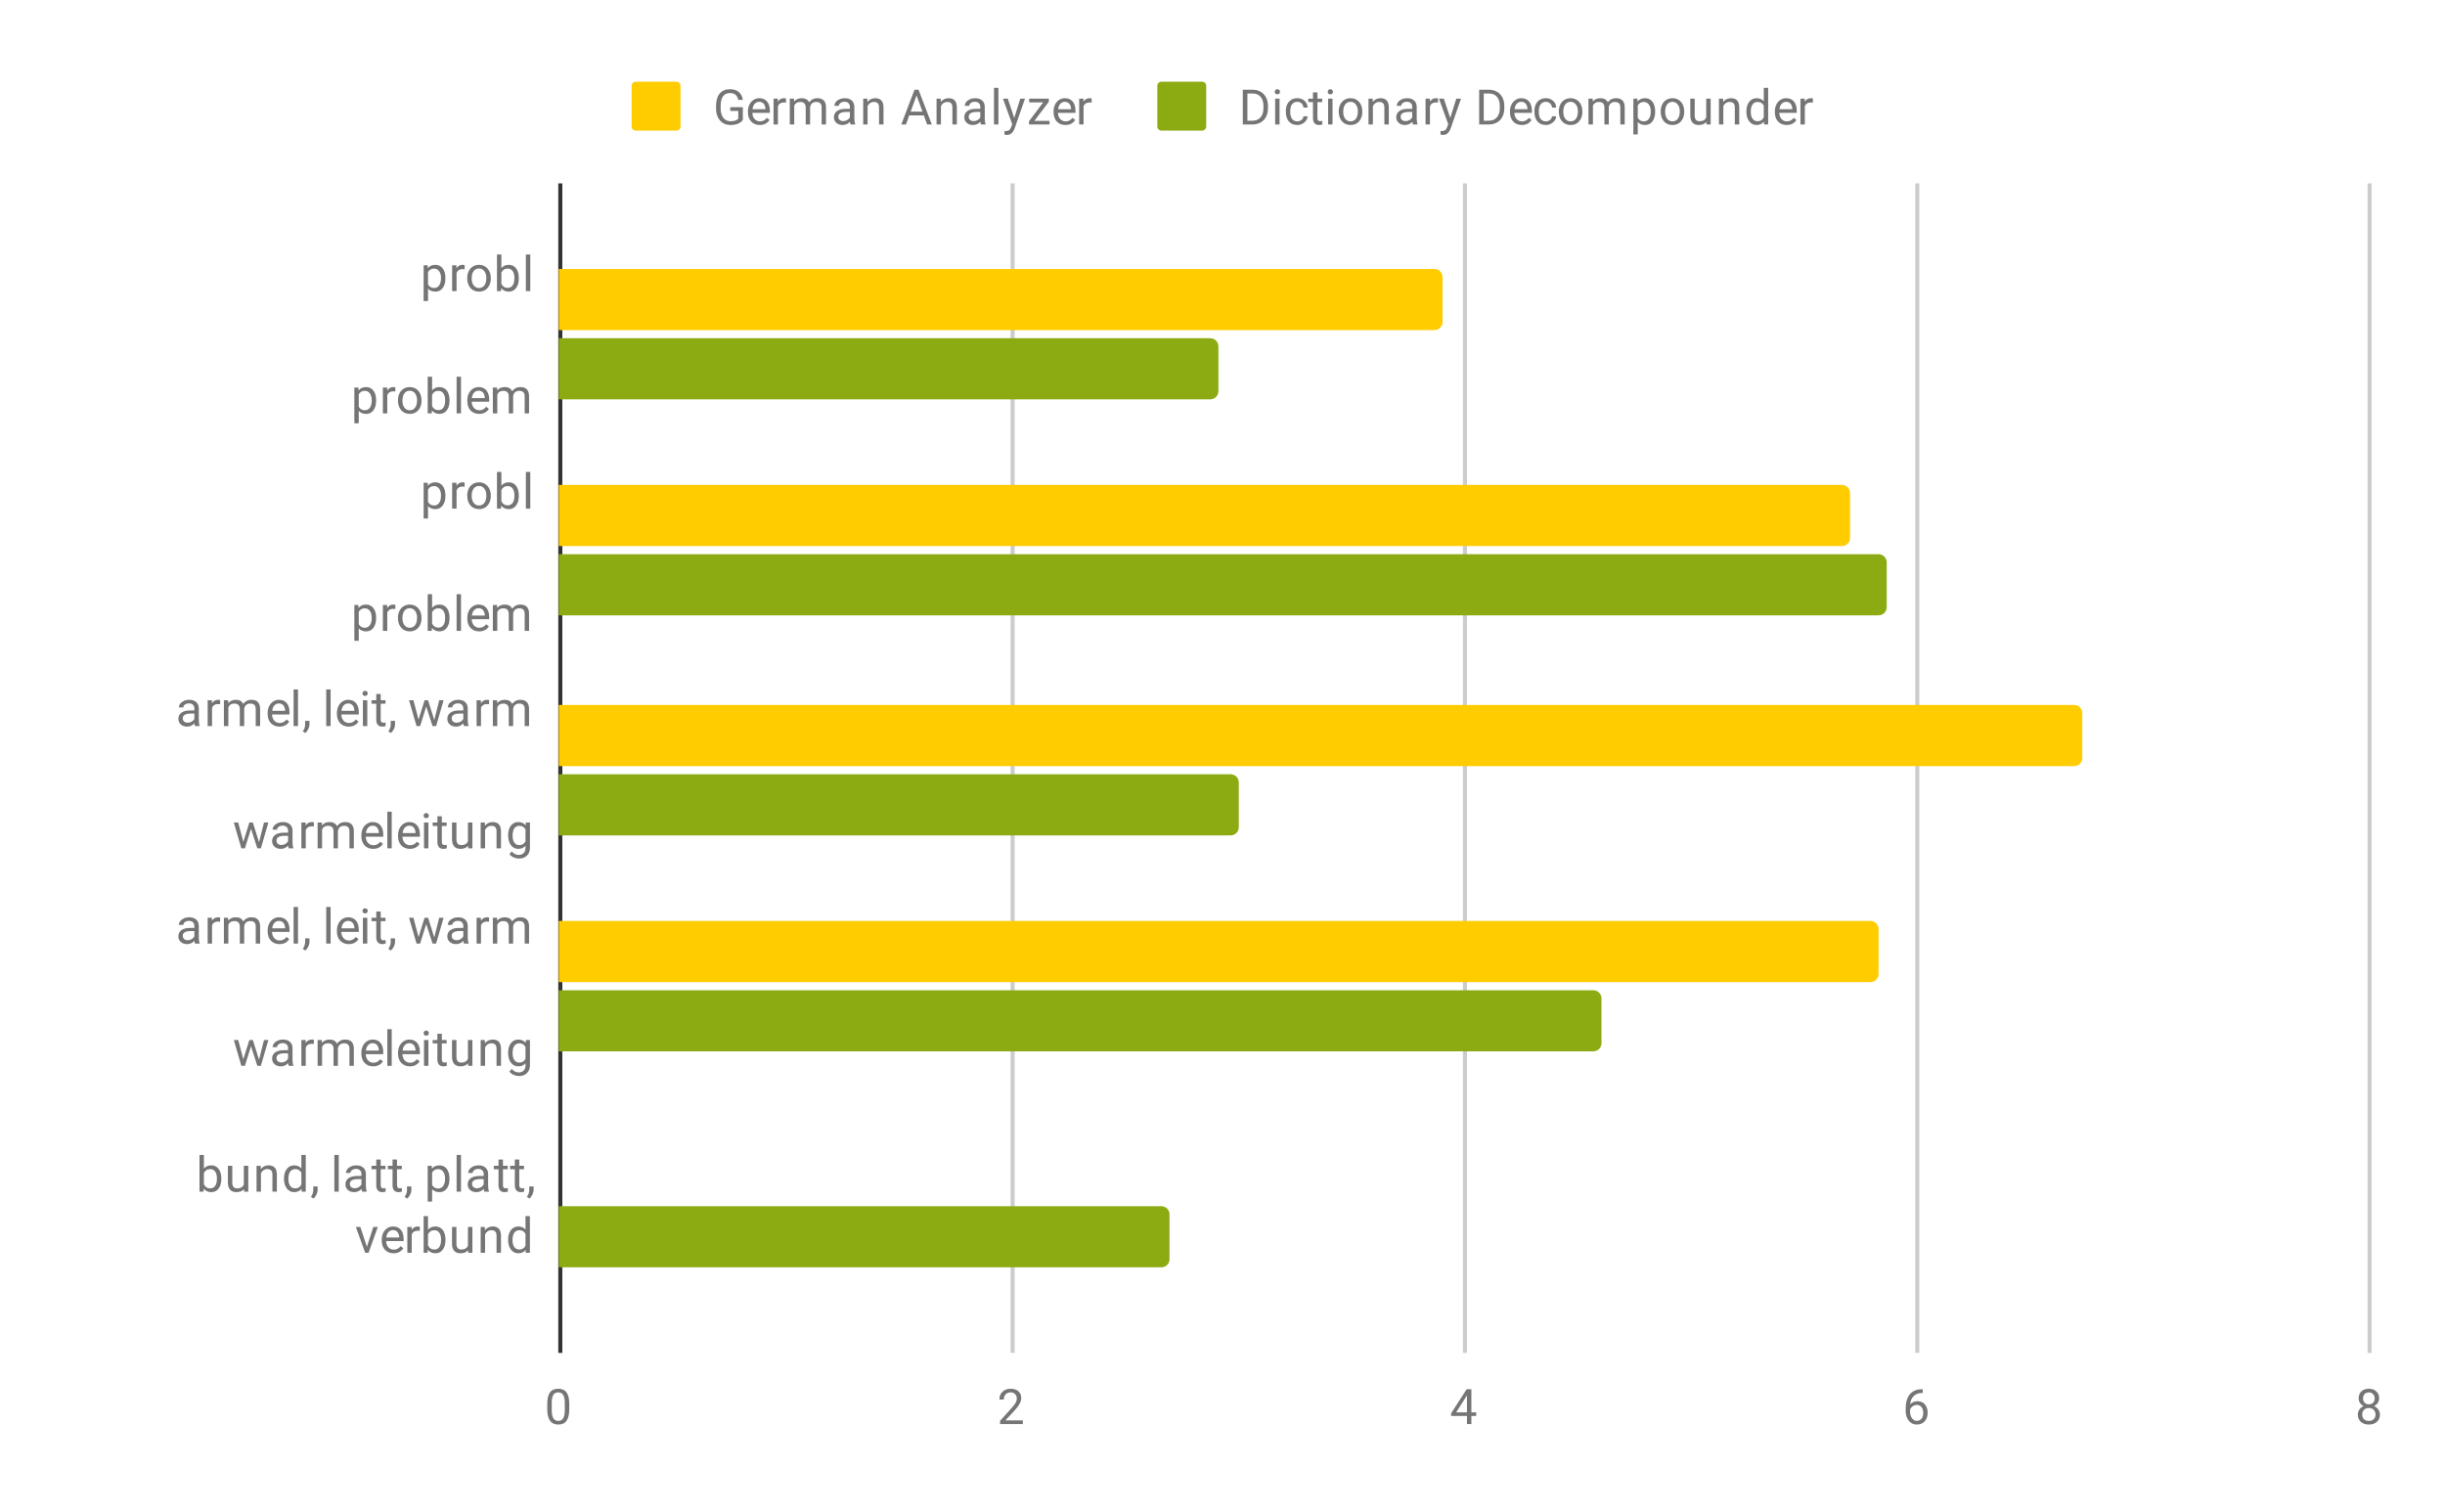 <svg version="1.1" viewBox="0.0 0.0 600.0 371.0" fill="none" stroke="none" stroke-linecap="square" stroke-miterlimit="10" width="600" height="371" xmlns:xlink="http://www.w3.org/1999/xlink" xmlns="http://www.w3.org/2000/svg"><path fill="#ffffff" d="M0 0L600.0 0L600.0 371.0L0 371.0L0 0Z" fill-rule="nonzero"/><path stroke="#333333" stroke-width="1.0" stroke-linecap="butt" d="M137.5 45.5L137.5 331.5" fill-rule="nonzero"/><path stroke="#cccccc" stroke-width="1.0" stroke-linecap="butt" d="M248.5 45.5L248.5 331.5" fill-rule="nonzero"/><path stroke="#cccccc" stroke-width="1.0" stroke-linecap="butt" d="M359.5 45.5L359.5 331.5" fill-rule="nonzero"/><path stroke="#cccccc" stroke-width="1.0" stroke-linecap="butt" d="M470.5 45.5L470.5 331.5" fill-rule="nonzero"/><path stroke="#cccccc" stroke-width="1.0" stroke-linecap="butt" d="M581.5 45.5L581.5 331.5" fill-rule="nonzero"/><clipPath id="id_0"><path d="M137.13 45.917L581.45 45.917L581.45 331.45L137.13 331.45L137.13 45.917Z" clip-rule="nonzero"/></clipPath><path stroke="#000000" stroke-width="2.0" stroke-linecap="butt" stroke-opacity="0.0" clip-path="url(#id_0)" d="M137.0 81.0L137.0 66.0L352.0 66.0C353.105 66.0 354.0 66.895 354.0 68.0L354.0 79.0C354.0 80.105 353.105 81.0 352.0 81.0Z" fill-rule="nonzero"/><path fill="#ffcc00" clip-path="url(#id_0)" d="M137.0 81.0L137.0 66.0L352.0 66.0C353.105 66.0 354.0 66.895 354.0 68.0L354.0 79.0C354.0 80.105 353.105 81.0 352.0 81.0Z" fill-rule="nonzero"/><path stroke="#000000" stroke-width="2.0" stroke-linecap="butt" stroke-opacity="0.0" clip-path="url(#id_0)" d="M137.0 134.0L137.0 119.0L452.0 119.0C453.105 119.0 454.0 119.895 454.0 121.0L454.0 132.0C454.0 133.105 453.105 134.0 452.0 134.0Z" fill-rule="nonzero"/><path fill="#ffcc00" clip-path="url(#id_0)" d="M137.0 134.0L137.0 119.0L452.0 119.0C453.105 119.0 454.0 119.895 454.0 121.0L454.0 132.0C454.0 133.105 453.105 134.0 452.0 134.0Z" fill-rule="nonzero"/><path stroke="#000000" stroke-width="2.0" stroke-linecap="butt" stroke-opacity="0.0" clip-path="url(#id_0)" d="M137.0 188.0L137.0 173.0L509.0 173.0C510.105 173.0 511.0 173.895 511.0 175.0L511.0 186.0C511.0 187.105 510.105 188.0 509.0 188.0Z" fill-rule="nonzero"/><path fill="#ffcc00" clip-path="url(#id_0)" d="M137.0 188.0L137.0 173.0L509.0 173.0C510.105 173.0 511.0 173.895 511.0 175.0L511.0 186.0C511.0 187.105 510.105 188.0 509.0 188.0Z" fill-rule="nonzero"/><path stroke="#000000" stroke-width="2.0" stroke-linecap="butt" stroke-opacity="0.0" clip-path="url(#id_0)" d="M137.0 241.0L137.0 226.0L459.0 226.0C460.105 226.0 461.0 226.895 461.0 228.0L461.0 239.0C461.0 240.105 460.105 241.0 459.0 241.0Z" fill-rule="nonzero"/><path fill="#ffcc00" clip-path="url(#id_0)" d="M137.0 241.0L137.0 226.0L459.0 226.0C460.105 226.0 461.0 226.895 461.0 228.0L461.0 239.0C461.0 240.105 460.105 241.0 459.0 241.0Z" fill-rule="nonzero"/><path stroke="#000000" stroke-width="2.0" stroke-linecap="butt" stroke-opacity="0.0" clip-path="url(#id_0)" d="M137.0 294.0L137.0 279.0L137.0 279.0L137.0 294.0Z" fill-rule="nonzero"/><path fill="#ffcc00" clip-path="url(#id_0)" d="M137.0 294.0L137.0 279.0L137.0 279.0L137.0 294.0Z" fill-rule="nonzero"/><path stroke="#000000" stroke-width="2.0" stroke-linecap="butt" stroke-opacity="0.0" clip-path="url(#id_0)" d="M137.0 98.0L137.0 83.0L297.0 83.0C298.105 83.0 299.0 83.895 299.0 85.0L299.0 96.0C299.0 97.105 298.105 98.0 297.0 98.0Z" fill-rule="nonzero"/><path fill="#8cab13" clip-path="url(#id_0)" d="M137.0 98.0L137.0 83.0L297.0 83.0C298.105 83.0 299.0 83.895 299.0 85.0L299.0 96.0C299.0 97.105 298.105 98.0 297.0 98.0Z" fill-rule="nonzero"/><path stroke="#000000" stroke-width="2.0" stroke-linecap="butt" stroke-opacity="0.0" clip-path="url(#id_0)" d="M137.0 151.0L137.0 136.0L461.0 136.0C462.105 136.0 463.0 136.895 463.0 138.0L463.0 149.0C463.0 150.105 462.105 151.0 461.0 151.0Z" fill-rule="nonzero"/><path fill="#8cab13" clip-path="url(#id_0)" d="M137.0 151.0L137.0 136.0L461.0 136.0C462.105 136.0 463.0 136.895 463.0 138.0L463.0 149.0C463.0 150.105 462.105 151.0 461.0 151.0Z" fill-rule="nonzero"/><path stroke="#000000" stroke-width="2.0" stroke-linecap="butt" stroke-opacity="0.0" clip-path="url(#id_0)" d="M137.0 205.0L137.0 190.0L302.0 190.0C303.105 190.0 304.0 190.895 304.0 192.0L304.0 203.0C304.0 204.105 303.105 205.0 302.0 205.0Z" fill-rule="nonzero"/><path fill="#8cab13" clip-path="url(#id_0)" d="M137.0 205.0L137.0 190.0L302.0 190.0C303.105 190.0 304.0 190.895 304.0 192.0L304.0 203.0C304.0 204.105 303.105 205.0 302.0 205.0Z" fill-rule="nonzero"/><path stroke="#000000" stroke-width="2.0" stroke-linecap="butt" stroke-opacity="0.0" clip-path="url(#id_0)" d="M137.0 258.0L137.0 243.0L391.0 243.0C392.105 243.0 393.0 243.895 393.0 245.0L393.0 256.0C393.0 257.105 392.105 258.0 391.0 258.0Z" fill-rule="nonzero"/><path fill="#8cab13" clip-path="url(#id_0)" d="M137.0 258.0L137.0 243.0L391.0 243.0C392.105 243.0 393.0 243.895 393.0 245.0L393.0 256.0C393.0 257.105 392.105 258.0 391.0 258.0Z" fill-rule="nonzero"/><path stroke="#000000" stroke-width="2.0" stroke-linecap="butt" stroke-opacity="0.0" clip-path="url(#id_0)" d="M137.0 311.0L137.0 296.0L285.0 296.0C286.105 296.0 287.0 296.895 287.0 298.0L287.0 309.0C287.0 310.105 286.105 311.0 285.0 311.0Z" fill-rule="nonzero"/><path fill="#8cab13" clip-path="url(#id_0)" d="M137.0 311.0L137.0 296.0L285.0 296.0C286.105 296.0 287.0 296.895 287.0 298.0L287.0 309.0C287.0 310.105 286.105 311.0 285.0 311.0Z" fill-rule="nonzero"/><path fill="#757575" d="M109.302 68.348Q109.302 69.786 108.646 70.676Q107.989 71.567 106.849 71.567Q105.692 71.567 105.036 70.833L105.036 73.879L103.958 73.879L103.958 65.098L104.942 65.098L104.989 65.801Q105.661 64.989 106.833 64.989Q107.974 64.989 108.63 65.848Q109.302 66.708 109.302 68.239L109.302 68.348ZM108.224 68.223Q108.224 67.145 107.755 66.536Q107.302 65.911 106.505 65.911Q105.521 65.911 105.036 66.77L105.036 69.801Q105.521 70.676 106.521 70.676Q107.302 70.676 107.755 70.067Q108.224 69.442 108.224 68.223ZM114.021 66.067Q113.771 66.036 113.489 66.036Q112.411 66.036 112.036 66.942L112.036 71.442L110.958 71.442L110.958 65.098L112.005 65.098L112.021 65.833Q112.552 64.989 113.536 64.989Q113.849 64.989 114.021 65.067L114.021 66.067ZM114.661 68.208Q114.661 67.286 115.021 66.536Q115.396 65.786 116.052 65.395Q116.708 64.989 117.536 64.989Q118.833 64.989 119.63 65.879Q120.442 66.77 120.442 68.27L120.442 68.348Q120.442 69.27 120.083 70.004Q119.724 70.739 119.067 71.161Q118.411 71.567 117.552 71.567Q116.271 71.567 115.458 70.676Q114.661 69.77 114.661 68.286L114.661 68.208ZM115.755 68.348Q115.755 69.395 116.239 70.036Q116.739 70.676 117.552 70.676Q118.38 70.676 118.864 70.036Q119.349 69.379 119.349 68.208Q119.349 67.176 118.849 66.536Q118.364 65.879 117.536 65.879Q116.739 65.879 116.239 66.52Q115.755 67.145 115.755 68.348ZM127.317 68.348Q127.317 69.801 126.646 70.692Q125.989 71.567 124.864 71.567Q123.661 71.567 123.005 70.708L122.942 71.442L121.958 71.442L121.958 62.442L123.036 62.442L123.036 65.801Q123.692 64.989 124.849 64.989Q126.005 64.989 126.661 65.864Q127.317 66.723 127.317 68.254L127.317 68.348ZM126.239 68.223Q126.239 67.114 125.802 66.52Q125.38 65.911 124.583 65.911Q123.505 65.911 123.036 66.895L123.036 69.645Q123.536 70.645 124.583 70.645Q125.364 70.645 125.802 70.036Q126.239 69.426 126.239 68.223ZM130.13 71.442L129.052 71.442L129.052 62.442L130.13 62.442L130.13 71.442Z" fill-rule="nonzero"/><path fill="#757575" d="M92.302 98.348Q92.302 99.786 91.646 100.676Q90.989 101.567 89.849 101.567Q88.692 101.567 88.036 100.833L88.036 103.879L86.958 103.879L86.958 95.098L87.942 95.098L87.989 95.801Q88.661 94.989 89.833 94.989Q90.974 94.989 91.63 95.848Q92.302 96.708 92.302 98.239L92.302 98.348ZM91.224 98.223Q91.224 97.145 90.755 96.536Q90.302 95.911 89.505 95.911Q88.521 95.911 88.036 96.77L88.036 99.801Q88.521 100.676 89.521 100.676Q90.302 100.676 90.755 100.067Q91.224 99.442 91.224 98.223ZM97.021 96.067Q96.771 96.036 96.489 96.036Q95.411 96.036 95.036 96.942L95.036 101.442L93.958 101.442L93.958 95.098L95.005 95.098L95.021 95.833Q95.552 94.989 96.536 94.989Q96.849 94.989 97.021 95.067L97.021 96.067ZM97.661 98.208Q97.661 97.286 98.021 96.536Q98.396 95.786 99.052 95.395Q99.708 94.989 100.536 94.989Q101.833 94.989 102.63 95.879Q103.442 96.77 103.442 98.27L103.442 98.348Q103.442 99.27 103.083 100.004Q102.724 100.739 102.067 101.161Q101.411 101.567 100.552 101.567Q99.271 101.567 98.458 100.676Q97.661 99.77 97.661 98.286L97.661 98.208ZM98.755 98.348Q98.755 99.395 99.239 100.036Q99.739 100.676 100.552 100.676Q101.38 100.676 101.864 100.036Q102.349 99.379 102.349 98.208Q102.349 97.176 101.849 96.536Q101.364 95.879 100.536 95.879Q99.739 95.879 99.239 96.52Q98.755 97.145 98.755 98.348ZM110.317 98.348Q110.317 99.801 109.646 100.692Q108.989 101.567 107.864 101.567Q106.661 101.567 106.005 100.708L105.942 101.442L104.958 101.442L104.958 92.442L106.036 92.442L106.036 95.801Q106.692 94.989 107.849 94.989Q109.005 94.989 109.661 95.864Q110.317 96.723 110.317 98.254L110.317 98.348ZM109.239 98.223Q109.239 97.114 108.802 96.52Q108.38 95.911 107.583 95.911Q106.505 95.911 106.036 96.895L106.036 99.645Q106.536 100.645 107.583 100.645Q108.364 100.645 108.802 100.036Q109.239 99.426 109.239 98.223ZM113.13 101.442L112.052 101.442L112.052 92.442L113.13 92.442L113.13 101.442ZM117.583 101.567Q116.286 101.567 115.474 100.723Q114.677 99.864 114.677 98.442L114.677 98.254Q114.677 97.301 115.036 96.567Q115.396 95.817 116.036 95.411Q116.692 94.989 117.442 94.989Q118.677 94.989 119.364 95.801Q120.052 96.614 120.052 98.129L120.052 98.583L115.755 98.583Q115.786 99.52 116.302 100.098Q116.833 100.676 117.646 100.676Q118.208 100.676 118.599 100.442Q119.005 100.208 119.317 99.817L119.974 100.333Q119.177 101.567 117.583 101.567ZM117.442 95.879Q116.786 95.879 116.333 96.364Q115.896 96.833 115.802 97.692L118.974 97.692L118.974 97.614Q118.927 96.786 118.521 96.333Q118.13 95.879 117.442 95.879ZM121.974 95.098L122.005 95.801Q122.692 94.989 123.88 94.989Q125.208 94.989 125.692 96.004Q126.005 95.551 126.505 95.27Q127.021 94.989 127.708 94.989Q129.802 94.989 129.833 97.192L129.833 101.442L128.755 101.442L128.755 97.254Q128.755 96.583 128.442 96.254Q128.13 95.911 127.396 95.911Q126.786 95.911 126.38 96.27Q125.989 96.629 125.927 97.239L125.927 101.442L124.849 101.442L124.849 97.286Q124.849 95.911 123.489 95.911Q122.427 95.911 122.036 96.817L122.036 101.442L120.942 101.442L120.942 95.098L121.974 95.098Z" fill-rule="nonzero"/><path fill="#757575" d="M109.302 121.719Q109.302 123.156 108.646 124.047Q107.989 124.938 106.849 124.938Q105.692 124.938 105.036 124.203L105.036 127.25L103.958 127.25L103.958 118.469L104.942 118.469L104.989 119.172Q105.661 118.359 106.833 118.359Q107.974 118.359 108.63 119.219Q109.302 120.078 109.302 121.609L109.302 121.719ZM108.224 121.594Q108.224 120.516 107.755 119.906Q107.302 119.281 106.505 119.281Q105.521 119.281 105.036 120.141L105.036 123.172Q105.521 124.047 106.521 124.047Q107.302 124.047 107.755 123.438Q108.224 122.813 108.224 121.594ZM114.021 119.438Q113.771 119.406 113.489 119.406Q112.411 119.406 112.036 120.313L112.036 124.813L110.958 124.813L110.958 118.469L112.005 118.469L112.021 119.203Q112.552 118.359 113.536 118.359Q113.849 118.359 114.021 118.438L114.021 119.438ZM114.661 121.578Q114.661 120.656 115.021 119.906Q115.396 119.156 116.052 118.766Q116.708 118.359 117.536 118.359Q118.833 118.359 119.63 119.25Q120.442 120.141 120.442 121.641L120.442 121.719Q120.442 122.641 120.083 123.375Q119.724 124.109 119.067 124.531Q118.411 124.938 117.552 124.938Q116.271 124.938 115.458 124.047Q114.661 123.141 114.661 121.656L114.661 121.578ZM115.755 121.719Q115.755 122.766 116.239 123.406Q116.739 124.047 117.552 124.047Q118.38 124.047 118.864 123.406Q119.349 122.75 119.349 121.578Q119.349 120.547 118.849 119.906Q118.364 119.25 117.536 119.25Q116.739 119.25 116.239 119.891Q115.755 120.516 115.755 121.719ZM127.317 121.719Q127.317 123.172 126.646 124.063Q125.989 124.938 124.864 124.938Q123.661 124.938 123.005 124.078L122.942 124.813L121.958 124.813L121.958 115.813L123.036 115.813L123.036 119.172Q123.692 118.359 124.849 118.359Q126.005 118.359 126.661 119.234Q127.317 120.094 127.317 121.625L127.317 121.719ZM126.239 121.594Q126.239 120.484 125.802 119.891Q125.38 119.281 124.583 119.281Q123.505 119.281 123.036 120.266L123.036 123.016Q123.536 124.016 124.583 124.016Q125.364 124.016 125.802 123.406Q126.239 122.797 126.239 121.594ZM130.13 124.813L129.052 124.813L129.052 115.813L130.13 115.813L130.13 124.813Z" fill-rule="nonzero"/><path fill="#757575" d="M92.302 151.719Q92.302 153.156 91.646 154.047Q90.989 154.938 89.849 154.938Q88.692 154.938 88.036 154.203L88.036 157.25L86.958 157.25L86.958 148.469L87.942 148.469L87.989 149.172Q88.661 148.359 89.833 148.359Q90.974 148.359 91.63 149.219Q92.302 150.078 92.302 151.609L92.302 151.719ZM91.224 151.594Q91.224 150.516 90.755 149.906Q90.302 149.281 89.505 149.281Q88.521 149.281 88.036 150.141L88.036 153.172Q88.521 154.047 89.521 154.047Q90.302 154.047 90.755 153.438Q91.224 152.813 91.224 151.594ZM97.021 149.438Q96.771 149.406 96.489 149.406Q95.411 149.406 95.036 150.313L95.036 154.813L93.958 154.813L93.958 148.469L95.005 148.469L95.021 149.203Q95.552 148.359 96.536 148.359Q96.849 148.359 97.021 148.438L97.021 149.438ZM97.661 151.578Q97.661 150.656 98.021 149.906Q98.396 149.156 99.052 148.766Q99.708 148.359 100.536 148.359Q101.833 148.359 102.63 149.25Q103.442 150.141 103.442 151.641L103.442 151.719Q103.442 152.641 103.083 153.375Q102.724 154.109 102.067 154.531Q101.411 154.938 100.552 154.938Q99.271 154.938 98.458 154.047Q97.661 153.141 97.661 151.656L97.661 151.578ZM98.755 151.719Q98.755 152.766 99.239 153.406Q99.739 154.047 100.552 154.047Q101.38 154.047 101.864 153.406Q102.349 152.75 102.349 151.578Q102.349 150.547 101.849 149.906Q101.364 149.25 100.536 149.25Q99.739 149.25 99.239 149.891Q98.755 150.516 98.755 151.719ZM110.317 151.719Q110.317 153.172 109.646 154.063Q108.989 154.938 107.864 154.938Q106.661 154.938 106.005 154.078L105.942 154.813L104.958 154.813L104.958 145.813L106.036 145.813L106.036 149.172Q106.692 148.359 107.849 148.359Q109.005 148.359 109.661 149.234Q110.317 150.094 110.317 151.625L110.317 151.719ZM109.239 151.594Q109.239 150.484 108.802 149.891Q108.38 149.281 107.583 149.281Q106.505 149.281 106.036 150.266L106.036 153.016Q106.536 154.016 107.583 154.016Q108.364 154.016 108.802 153.406Q109.239 152.797 109.239 151.594ZM113.13 154.813L112.052 154.813L112.052 145.813L113.13 145.813L113.13 154.813ZM117.583 154.938Q116.286 154.938 115.474 154.094Q114.677 153.234 114.677 151.813L114.677 151.625Q114.677 150.672 115.036 149.938Q115.396 149.188 116.036 148.781Q116.692 148.359 117.442 148.359Q118.677 148.359 119.364 149.172Q120.052 149.984 120.052 151.5L120.052 151.953L115.755 151.953Q115.786 152.891 116.302 153.469Q116.833 154.047 117.646 154.047Q118.208 154.047 118.599 153.813Q119.005 153.578 119.317 153.188L119.974 153.703Q119.177 154.938 117.583 154.938ZM117.442 149.25Q116.786 149.25 116.333 149.734Q115.896 150.203 115.802 151.063L118.974 151.063L118.974 150.984Q118.927 150.156 118.521 149.703Q118.13 149.25 117.442 149.25ZM121.974 148.469L122.005 149.172Q122.692 148.359 123.88 148.359Q125.208 148.359 125.692 149.375Q126.005 148.922 126.505 148.641Q127.021 148.359 127.708 148.359Q129.802 148.359 129.833 150.563L129.833 154.813L128.755 154.813L128.755 150.625Q128.755 149.953 128.442 149.625Q128.13 149.281 127.396 149.281Q126.786 149.281 126.38 149.641Q125.989 150 125.927 150.609L125.927 154.813L124.849 154.813L124.849 150.656Q124.849 149.281 123.489 149.281Q122.427 149.281 122.036 150.188L122.036 154.813L120.942 154.813L120.942 148.469L121.974 148.469Z" fill-rule="nonzero"/><path fill="#757575" d="M47.864 178.183Q47.771 177.996 47.708 177.511Q46.958 178.308 45.911 178.308Q44.974 178.308 44.364 177.777Q43.771 177.246 43.771 176.418Q43.771 175.433 44.521 174.886Q45.271 174.34 46.646 174.34L47.693 174.34L47.693 173.84Q47.693 173.277 47.349 172.949Q47.021 172.605 46.349 172.605Q45.771 172.605 45.38 172.902Q44.989 173.183 44.989 173.605L43.896 173.605Q43.896 173.121 44.224 172.683Q44.568 172.246 45.146 171.996Q45.724 171.73 46.411 171.73Q47.521 171.73 48.13 172.277Q48.755 172.824 48.786 173.777L48.786 176.699Q48.786 177.574 49.005 178.09L49.005 178.183L47.864 178.183ZM46.068 177.355Q46.583 177.355 47.036 177.09Q47.489 176.824 47.693 176.402L47.693 175.105L46.849 175.105Q44.849 175.105 44.849 176.277Q44.849 176.777 45.193 177.074Q45.536 177.355 46.068 177.355ZM54.021 172.808Q53.771 172.777 53.489 172.777Q52.411 172.777 52.036 173.683L52.036 178.183L50.958 178.183L50.958 171.84L52.005 171.84L52.021 172.574Q52.552 171.73 53.536 171.73Q53.849 171.73 54.021 171.808L54.021 172.808ZM55.974 171.84L56.005 172.543Q56.693 171.73 57.88 171.73Q59.208 171.73 59.693 172.746Q60.005 172.293 60.505 172.011Q61.021 171.73 61.708 171.73Q63.802 171.73 63.833 173.933L63.833 178.183L62.755 178.183L62.755 173.996Q62.755 173.324 62.443 172.996Q62.13 172.652 61.396 172.652Q60.786 172.652 60.38 173.011Q59.989 173.371 59.927 173.98L59.927 178.183L58.849 178.183L58.849 174.027Q58.849 172.652 57.489 172.652Q56.427 172.652 56.036 173.558L56.036 178.183L54.943 178.183L54.943 171.84L55.974 171.84ZM68.583 178.308Q67.286 178.308 66.474 177.465Q65.677 176.605 65.677 175.183L65.677 174.996Q65.677 174.043 66.036 173.308Q66.396 172.558 67.036 172.152Q67.693 171.73 68.443 171.73Q69.677 171.73 70.364 172.543Q71.052 173.355 71.052 174.871L71.052 175.324L66.755 175.324Q66.786 176.261 67.302 176.84Q67.833 177.418 68.646 177.418Q69.208 177.418 69.599 177.183Q70.005 176.949 70.318 176.558L70.974 177.074Q70.177 178.308 68.583 178.308ZM68.443 172.621Q67.786 172.621 67.333 173.105Q66.896 173.574 66.802 174.433L69.974 174.433L69.974 174.355Q69.927 173.527 69.521 173.074Q69.13 172.621 68.443 172.621ZM73.13 178.183L72.052 178.183L72.052 169.183L73.13 169.183L73.13 178.183ZM74.911 179.886L74.302 179.465Q74.849 178.699 74.88 177.871L74.88 176.902L75.943 176.902L75.943 177.746Q75.943 178.34 75.646 178.933Q75.349 179.527 74.911 179.886ZM81.13 178.183L80.052 178.183L80.052 169.183L81.13 169.183L81.13 178.183ZM85.583 178.308Q84.286 178.308 83.474 177.465Q82.677 176.605 82.677 175.183L82.677 174.996Q82.677 174.043 83.036 173.308Q83.396 172.558 84.036 172.152Q84.693 171.73 85.443 171.73Q86.677 171.73 87.364 172.543Q88.052 173.355 88.052 174.871L88.052 175.324L83.755 175.324Q83.786 176.261 84.302 176.84Q84.833 177.418 85.646 177.418Q86.208 177.418 86.599 177.183Q87.005 176.949 87.318 176.558L87.974 177.074Q87.177 178.308 85.583 178.308ZM85.443 172.621Q84.786 172.621 84.333 173.105Q83.896 173.574 83.802 174.433L86.974 174.433L86.974 174.355Q86.927 173.527 86.521 173.074Q86.13 172.621 85.443 172.621ZM90.13 178.183L89.052 178.183L89.052 171.84L90.13 171.84L90.13 178.183ZM88.958 170.168Q88.958 169.902 89.114 169.715Q89.286 169.527 89.599 169.527Q89.911 169.527 90.068 169.715Q90.239 169.902 90.239 170.168Q90.239 170.418 90.068 170.605Q89.911 170.777 89.599 170.777Q89.286 170.777 89.114 170.605Q88.958 170.418 88.958 170.168ZM93.427 170.308L93.427 171.84L94.599 171.84L94.599 172.683L93.427 172.683L93.427 176.605Q93.427 176.996 93.583 177.183Q93.739 177.371 94.114 177.371Q94.302 177.371 94.63 177.308L94.63 178.183Q94.208 178.308 93.802 178.308Q93.083 178.308 92.708 177.871Q92.333 177.418 92.333 176.605L92.333 172.683L91.177 172.683L91.177 171.84L92.333 171.84L92.333 170.308L93.427 170.308ZM95.911 179.886L95.302 179.465Q95.849 178.699 95.88 177.871L95.88 176.902L96.943 176.902L96.943 177.746Q96.943 178.34 96.646 178.933Q96.349 179.527 95.911 179.886ZM106.568 176.683L107.786 171.84L108.864 171.84L107.021 178.183L106.146 178.183L104.599 173.371L103.099 178.183L102.224 178.183L100.38 171.84L101.458 171.84L102.708 176.59L104.193 171.84L105.052 171.84L106.568 176.683ZM113.864 178.183Q113.771 177.996 113.708 177.511Q112.958 178.308 111.911 178.308Q110.974 178.308 110.364 177.777Q109.771 177.246 109.771 176.418Q109.771 175.433 110.521 174.886Q111.271 174.34 112.646 174.34L113.693 174.34L113.693 173.84Q113.693 173.277 113.349 172.949Q113.021 172.605 112.349 172.605Q111.771 172.605 111.38 172.902Q110.989 173.183 110.989 173.605L109.896 173.605Q109.896 173.121 110.224 172.683Q110.568 172.246 111.146 171.996Q111.724 171.73 112.411 171.73Q113.521 171.73 114.13 172.277Q114.755 172.824 114.786 173.777L114.786 176.699Q114.786 177.574 115.005 178.09L115.005 178.183L113.864 178.183ZM112.068 177.355Q112.583 177.355 113.036 177.09Q113.489 176.824 113.693 176.402L113.693 175.105L112.849 175.105Q110.849 175.105 110.849 176.277Q110.849 176.777 111.193 177.074Q111.536 177.355 112.068 177.355ZM120.021 172.808Q119.771 172.777 119.489 172.777Q118.411 172.777 118.036 173.683L118.036 178.183L116.958 178.183L116.958 171.84L118.005 171.84L118.021 172.574Q118.552 171.73 119.536 171.73Q119.849 171.73 120.021 171.808L120.021 172.808ZM121.974 171.84L122.005 172.543Q122.693 171.73 123.88 171.73Q125.208 171.73 125.693 172.746Q126.005 172.293 126.505 172.011Q127.021 171.73 127.708 171.73Q129.802 171.73 129.833 173.933L129.833 178.183L128.755 178.183L128.755 173.996Q128.755 173.324 128.442 172.996Q128.13 172.652 127.396 172.652Q126.786 172.652 126.38 173.011Q125.989 173.371 125.927 173.98L125.927 178.183L124.849 178.183L124.849 174.027Q124.849 172.652 123.489 172.652Q122.427 172.652 122.036 173.558L122.036 178.183L120.943 178.183L120.943 171.84L121.974 171.84Z" fill-rule="nonzero"/><path fill="#757575" d="M63.568 206.683L64.786 201.84L65.864 201.84L64.021 208.183L63.146 208.183L61.599 203.371L60.099 208.183L59.224 208.183L57.38 201.84L58.458 201.84L59.708 206.59L61.193 201.84L62.052 201.84L63.568 206.683ZM70.864 208.183Q70.771 207.996 70.708 207.511Q69.958 208.308 68.911 208.308Q67.974 208.308 67.364 207.777Q66.771 207.246 66.771 206.418Q66.771 205.433 67.521 204.886Q68.271 204.34 69.646 204.34L70.693 204.34L70.693 203.84Q70.693 203.277 70.349 202.949Q70.021 202.605 69.349 202.605Q68.771 202.605 68.38 202.902Q67.989 203.183 67.989 203.605L66.896 203.605Q66.896 203.121 67.224 202.683Q67.568 202.246 68.146 201.996Q68.724 201.73 69.411 201.73Q70.521 201.73 71.13 202.277Q71.755 202.824 71.786 203.777L71.786 206.699Q71.786 207.574 72.005 208.09L72.005 208.183L70.864 208.183ZM69.068 207.355Q69.583 207.355 70.036 207.09Q70.489 206.824 70.693 206.402L70.693 205.105L69.849 205.105Q67.849 205.105 67.849 206.277Q67.849 206.777 68.193 207.074Q68.536 207.355 69.068 207.355ZM77.021 202.808Q76.771 202.777 76.489 202.777Q75.411 202.777 75.036 203.683L75.036 208.183L73.958 208.183L73.958 201.84L75.005 201.84L75.021 202.574Q75.552 201.73 76.536 201.73Q76.849 201.73 77.021 201.808L77.021 202.808ZM78.974 201.84L79.005 202.543Q79.693 201.73 80.88 201.73Q82.208 201.73 82.693 202.746Q83.005 202.293 83.505 202.011Q84.021 201.73 84.708 201.73Q86.802 201.73 86.833 203.933L86.833 208.183L85.755 208.183L85.755 203.996Q85.755 203.324 85.443 202.996Q85.13 202.652 84.396 202.652Q83.786 202.652 83.38 203.011Q82.989 203.371 82.927 203.98L82.927 208.183L81.849 208.183L81.849 204.027Q81.849 202.652 80.489 202.652Q79.427 202.652 79.036 203.558L79.036 208.183L77.943 208.183L77.943 201.84L78.974 201.84ZM91.583 208.308Q90.286 208.308 89.474 207.465Q88.677 206.605 88.677 205.183L88.677 204.996Q88.677 204.043 89.036 203.308Q89.396 202.558 90.036 202.152Q90.693 201.73 91.443 201.73Q92.677 201.73 93.364 202.543Q94.052 203.355 94.052 204.871L94.052 205.324L89.755 205.324Q89.786 206.261 90.302 206.84Q90.833 207.418 91.646 207.418Q92.208 207.418 92.599 207.183Q93.005 206.949 93.318 206.558L93.974 207.074Q93.177 208.308 91.583 208.308ZM91.443 202.621Q90.786 202.621 90.333 203.105Q89.896 203.574 89.802 204.433L92.974 204.433L92.974 204.355Q92.927 203.527 92.521 203.074Q92.13 202.621 91.443 202.621ZM96.13 208.183L95.052 208.183L95.052 199.183L96.13 199.183L96.13 208.183ZM100.583 208.308Q99.286 208.308 98.474 207.465Q97.677 206.605 97.677 205.183L97.677 204.996Q97.677 204.043 98.036 203.308Q98.396 202.558 99.036 202.152Q99.693 201.73 100.443 201.73Q101.677 201.73 102.364 202.543Q103.052 203.355 103.052 204.871L103.052 205.324L98.755 205.324Q98.786 206.261 99.302 206.84Q99.833 207.418 100.646 207.418Q101.208 207.418 101.599 207.183Q102.005 206.949 102.318 206.558L102.974 207.074Q102.177 208.308 100.583 208.308ZM100.443 202.621Q99.786 202.621 99.333 203.105Q98.896 203.574 98.802 204.433L101.974 204.433L101.974 204.355Q101.927 203.527 101.521 203.074Q101.13 202.621 100.443 202.621ZM105.13 208.183L104.052 208.183L104.052 201.84L105.13 201.84L105.13 208.183ZM103.958 200.168Q103.958 199.902 104.114 199.715Q104.286 199.527 104.599 199.527Q104.911 199.527 105.068 199.715Q105.239 199.902 105.239 200.168Q105.239 200.418 105.068 200.605Q104.911 200.777 104.599 200.777Q104.286 200.777 104.114 200.605Q103.958 200.418 103.958 200.168ZM108.427 200.308L108.427 201.84L109.599 201.84L109.599 202.683L108.427 202.683L108.427 206.605Q108.427 206.996 108.583 207.183Q108.739 207.371 109.114 207.371Q109.302 207.371 109.63 207.308L109.63 208.183Q109.208 208.308 108.802 208.308Q108.083 208.308 107.708 207.871Q107.333 207.418 107.333 206.605L107.333 202.683L106.177 202.683L106.177 201.84L107.333 201.84L107.333 200.308L108.427 200.308ZM114.864 207.558Q114.239 208.308 113.005 208.308Q111.989 208.308 111.458 207.715Q110.927 207.121 110.927 205.965L110.927 201.84L112.005 201.84L112.005 205.933Q112.005 207.386 113.177 207.386Q114.427 207.386 114.833 206.449L114.833 201.84L115.927 201.84L115.927 208.183L114.896 208.183L114.864 207.558ZM118.974 201.84L119.005 202.636Q119.739 201.73 120.911 201.73Q122.927 201.73 122.943 203.996L122.943 208.183L121.849 208.183L121.849 203.98Q121.849 203.308 121.536 202.98Q121.239 202.652 120.583 202.652Q120.052 202.652 119.646 202.933Q119.255 203.215 119.036 203.668L119.036 208.183L117.958 208.183L117.958 201.84L118.974 201.84ZM124.693 204.965Q124.693 203.48 125.38 202.605Q126.068 201.73 127.193 201.73Q128.349 201.73 129.005 202.543L129.052 201.84L130.052 201.84L130.052 208.027Q130.052 209.261 129.317 209.965Q128.583 210.683 127.364 210.683Q126.677 210.683 126.021 210.386Q125.364 210.09 125.021 209.59L125.583 208.933Q126.271 209.793 127.286 209.793Q128.067 209.793 128.505 209.34Q128.958 208.902 128.958 208.09L128.958 207.543Q128.302 208.308 127.177 208.308Q126.068 208.308 125.38 207.418Q124.693 206.511 124.693 204.965ZM125.786 205.09Q125.786 206.152 126.224 206.777Q126.661 207.386 127.458 207.386Q128.474 207.386 128.958 206.449L128.958 203.558Q128.458 202.652 127.458 202.652Q126.677 202.652 126.224 203.261Q125.786 203.871 125.786 205.09Z" fill-rule="nonzero"/><path fill="#757575" d="M47.864 231.554Q47.771 231.367 47.708 230.882Q46.958 231.679 45.911 231.679Q44.974 231.679 44.364 231.148Q43.771 230.617 43.771 229.788Q43.771 228.804 44.521 228.257Q45.271 227.71 46.646 227.71L47.693 227.71L47.693 227.21Q47.693 226.648 47.349 226.32Q47.021 225.976 46.349 225.976Q45.771 225.976 45.38 226.273Q44.989 226.554 44.989 226.976L43.896 226.976Q43.896 226.492 44.224 226.054Q44.568 225.617 45.146 225.367Q45.724 225.101 46.411 225.101Q47.521 225.101 48.13 225.648Q48.755 226.195 48.786 227.148L48.786 230.07Q48.786 230.945 49.005 231.46L49.005 231.554L47.864 231.554ZM46.068 230.726Q46.583 230.726 47.036 230.46Q47.489 230.195 47.693 229.773L47.693 228.476L46.849 228.476Q44.849 228.476 44.849 229.648Q44.849 230.148 45.193 230.445Q45.536 230.726 46.068 230.726ZM54.021 226.179Q53.771 226.148 53.489 226.148Q52.411 226.148 52.036 227.054L52.036 231.554L50.958 231.554L50.958 225.21L52.005 225.21L52.021 225.945Q52.552 225.101 53.536 225.101Q53.849 225.101 54.021 225.179L54.021 226.179ZM55.974 225.21L56.005 225.913Q56.693 225.101 57.88 225.101Q59.208 225.101 59.693 226.117Q60.005 225.663 60.505 225.382Q61.021 225.101 61.708 225.101Q63.802 225.101 63.833 227.304L63.833 231.554L62.755 231.554L62.755 227.367Q62.755 226.695 62.443 226.367Q62.13 226.023 61.396 226.023Q60.786 226.023 60.38 226.382Q59.989 226.742 59.927 227.351L59.927 231.554L58.849 231.554L58.849 227.398Q58.849 226.023 57.489 226.023Q56.427 226.023 56.036 226.929L56.036 231.554L54.943 231.554L54.943 225.21L55.974 225.21ZM68.583 231.679Q67.286 231.679 66.474 230.835Q65.677 229.976 65.677 228.554L65.677 228.367Q65.677 227.413 66.036 226.679Q66.396 225.929 67.036 225.523Q67.693 225.101 68.443 225.101Q69.677 225.101 70.364 225.913Q71.052 226.726 71.052 228.242L71.052 228.695L66.755 228.695Q66.786 229.632 67.302 230.21Q67.833 230.788 68.646 230.788Q69.208 230.788 69.599 230.554Q70.005 230.32 70.318 229.929L70.974 230.445Q70.177 231.679 68.583 231.679ZM68.443 225.992Q67.786 225.992 67.333 226.476Q66.896 226.945 66.802 227.804L69.974 227.804L69.974 227.726Q69.927 226.898 69.521 226.445Q69.13 225.992 68.443 225.992ZM73.13 231.554L72.052 231.554L72.052 222.554L73.13 222.554L73.13 231.554ZM74.911 233.257L74.302 232.835Q74.849 232.07 74.88 231.242L74.88 230.273L75.943 230.273L75.943 231.117Q75.943 231.71 75.646 232.304Q75.349 232.898 74.911 233.257ZM81.13 231.554L80.052 231.554L80.052 222.554L81.13 222.554L81.13 231.554ZM85.583 231.679Q84.286 231.679 83.474 230.835Q82.677 229.976 82.677 228.554L82.677 228.367Q82.677 227.413 83.036 226.679Q83.396 225.929 84.036 225.523Q84.693 225.101 85.443 225.101Q86.677 225.101 87.364 225.913Q88.052 226.726 88.052 228.242L88.052 228.695L83.755 228.695Q83.786 229.632 84.302 230.21Q84.833 230.788 85.646 230.788Q86.208 230.788 86.599 230.554Q87.005 230.32 87.318 229.929L87.974 230.445Q87.177 231.679 85.583 231.679ZM85.443 225.992Q84.786 225.992 84.333 226.476Q83.896 226.945 83.802 227.804L86.974 227.804L86.974 227.726Q86.927 226.898 86.521 226.445Q86.13 225.992 85.443 225.992ZM90.13 231.554L89.052 231.554L89.052 225.21L90.13 225.21L90.13 231.554ZM88.958 223.538Q88.958 223.273 89.114 223.085Q89.286 222.898 89.599 222.898Q89.911 222.898 90.068 223.085Q90.239 223.273 90.239 223.538Q90.239 223.788 90.068 223.976Q89.911 224.148 89.599 224.148Q89.286 224.148 89.114 223.976Q88.958 223.788 88.958 223.538ZM93.427 223.679L93.427 225.21L94.599 225.21L94.599 226.054L93.427 226.054L93.427 229.976Q93.427 230.367 93.583 230.554Q93.739 230.742 94.114 230.742Q94.302 230.742 94.63 230.679L94.63 231.554Q94.208 231.679 93.802 231.679Q93.083 231.679 92.708 231.242Q92.333 230.788 92.333 229.976L92.333 226.054L91.177 226.054L91.177 225.21L92.333 225.21L92.333 223.679L93.427 223.679ZM95.911 233.257L95.302 232.835Q95.849 232.07 95.88 231.242L95.88 230.273L96.943 230.273L96.943 231.117Q96.943 231.71 96.646 232.304Q96.349 232.898 95.911 233.257ZM106.568 230.054L107.786 225.21L108.864 225.21L107.021 231.554L106.146 231.554L104.599 226.742L103.099 231.554L102.224 231.554L100.38 225.21L101.458 225.21L102.708 229.96L104.193 225.21L105.052 225.21L106.568 230.054ZM113.864 231.554Q113.771 231.367 113.708 230.882Q112.958 231.679 111.911 231.679Q110.974 231.679 110.364 231.148Q109.771 230.617 109.771 229.788Q109.771 228.804 110.521 228.257Q111.271 227.71 112.646 227.71L113.693 227.71L113.693 227.21Q113.693 226.648 113.349 226.32Q113.021 225.976 112.349 225.976Q111.771 225.976 111.38 226.273Q110.989 226.554 110.989 226.976L109.896 226.976Q109.896 226.492 110.224 226.054Q110.568 225.617 111.146 225.367Q111.724 225.101 112.411 225.101Q113.521 225.101 114.13 225.648Q114.755 226.195 114.786 227.148L114.786 230.07Q114.786 230.945 115.005 231.46L115.005 231.554L113.864 231.554ZM112.068 230.726Q112.583 230.726 113.036 230.46Q113.489 230.195 113.693 229.773L113.693 228.476L112.849 228.476Q110.849 228.476 110.849 229.648Q110.849 230.148 111.193 230.445Q111.536 230.726 112.068 230.726ZM120.021 226.179Q119.771 226.148 119.489 226.148Q118.411 226.148 118.036 227.054L118.036 231.554L116.958 231.554L116.958 225.21L118.005 225.21L118.021 225.945Q118.552 225.101 119.536 225.101Q119.849 225.101 120.021 225.179L120.021 226.179ZM121.974 225.21L122.005 225.913Q122.693 225.101 123.88 225.101Q125.208 225.101 125.693 226.117Q126.005 225.663 126.505 225.382Q127.021 225.101 127.708 225.101Q129.802 225.101 129.833 227.304L129.833 231.554L128.755 231.554L128.755 227.367Q128.755 226.695 128.442 226.367Q128.13 226.023 127.396 226.023Q126.786 226.023 126.38 226.382Q125.989 226.742 125.927 227.351L125.927 231.554L124.849 231.554L124.849 227.398Q124.849 226.023 123.489 226.023Q122.427 226.023 122.036 226.929L122.036 231.554L120.943 231.554L120.943 225.21L121.974 225.21Z" fill-rule="nonzero"/><path fill="#757575" d="M63.568 260.054L64.786 255.21L65.864 255.21L64.021 261.554L63.146 261.554L61.599 256.742L60.099 261.554L59.224 261.554L57.38 255.21L58.458 255.21L59.708 259.96L61.193 255.21L62.052 255.21L63.568 260.054ZM70.864 261.554Q70.771 261.367 70.708 260.882Q69.958 261.679 68.911 261.679Q67.974 261.679 67.364 261.148Q66.771 260.617 66.771 259.788Q66.771 258.804 67.521 258.257Q68.271 257.71 69.646 257.71L70.693 257.71L70.693 257.21Q70.693 256.648 70.349 256.32Q70.021 255.976 69.349 255.976Q68.771 255.976 68.38 256.273Q67.989 256.554 67.989 256.976L66.896 256.976Q66.896 256.492 67.224 256.054Q67.568 255.617 68.146 255.367Q68.724 255.101 69.411 255.101Q70.521 255.101 71.13 255.648Q71.755 256.195 71.786 257.148L71.786 260.07Q71.786 260.945 72.005 261.46L72.005 261.554L70.864 261.554ZM69.068 260.726Q69.583 260.726 70.036 260.46Q70.489 260.195 70.693 259.773L70.693 258.476L69.849 258.476Q67.849 258.476 67.849 259.648Q67.849 260.148 68.193 260.445Q68.536 260.726 69.068 260.726ZM77.021 256.179Q76.771 256.148 76.489 256.148Q75.411 256.148 75.036 257.054L75.036 261.554L73.958 261.554L73.958 255.21L75.005 255.21L75.021 255.945Q75.552 255.101 76.536 255.101Q76.849 255.101 77.021 255.179L77.021 256.179ZM78.974 255.21L79.005 255.913Q79.693 255.101 80.88 255.101Q82.208 255.101 82.693 256.117Q83.005 255.663 83.505 255.382Q84.021 255.101 84.708 255.101Q86.802 255.101 86.833 257.304L86.833 261.554L85.755 261.554L85.755 257.367Q85.755 256.695 85.443 256.367Q85.13 256.023 84.396 256.023Q83.786 256.023 83.38 256.382Q82.989 256.742 82.927 257.351L82.927 261.554L81.849 261.554L81.849 257.398Q81.849 256.023 80.489 256.023Q79.427 256.023 79.036 256.929L79.036 261.554L77.943 261.554L77.943 255.21L78.974 255.21ZM91.583 261.679Q90.286 261.679 89.474 260.835Q88.677 259.976 88.677 258.554L88.677 258.367Q88.677 257.413 89.036 256.679Q89.396 255.929 90.036 255.523Q90.693 255.101 91.443 255.101Q92.677 255.101 93.364 255.913Q94.052 256.726 94.052 258.242L94.052 258.695L89.755 258.695Q89.786 259.632 90.302 260.21Q90.833 260.788 91.646 260.788Q92.208 260.788 92.599 260.554Q93.005 260.32 93.318 259.929L93.974 260.445Q93.177 261.679 91.583 261.679ZM91.443 255.992Q90.786 255.992 90.333 256.476Q89.896 256.945 89.802 257.804L92.974 257.804L92.974 257.726Q92.927 256.898 92.521 256.445Q92.13 255.992 91.443 255.992ZM96.13 261.554L95.052 261.554L95.052 252.554L96.13 252.554L96.13 261.554ZM100.583 261.679Q99.286 261.679 98.474 260.835Q97.677 259.976 97.677 258.554L97.677 258.367Q97.677 257.413 98.036 256.679Q98.396 255.929 99.036 255.523Q99.693 255.101 100.443 255.101Q101.677 255.101 102.364 255.913Q103.052 256.726 103.052 258.242L103.052 258.695L98.755 258.695Q98.786 259.632 99.302 260.21Q99.833 260.788 100.646 260.788Q101.208 260.788 101.599 260.554Q102.005 260.32 102.318 259.929L102.974 260.445Q102.177 261.679 100.583 261.679ZM100.443 255.992Q99.786 255.992 99.333 256.476Q98.896 256.945 98.802 257.804L101.974 257.804L101.974 257.726Q101.927 256.898 101.521 256.445Q101.13 255.992 100.443 255.992ZM105.13 261.554L104.052 261.554L104.052 255.21L105.13 255.21L105.13 261.554ZM103.958 253.538Q103.958 253.273 104.114 253.085Q104.286 252.898 104.599 252.898Q104.911 252.898 105.068 253.085Q105.239 253.273 105.239 253.538Q105.239 253.788 105.068 253.976Q104.911 254.148 104.599 254.148Q104.286 254.148 104.114 253.976Q103.958 253.788 103.958 253.538ZM108.427 253.679L108.427 255.21L109.599 255.21L109.599 256.054L108.427 256.054L108.427 259.976Q108.427 260.367 108.583 260.554Q108.739 260.742 109.114 260.742Q109.302 260.742 109.63 260.679L109.63 261.554Q109.208 261.679 108.802 261.679Q108.083 261.679 107.708 261.242Q107.333 260.788 107.333 259.976L107.333 256.054L106.177 256.054L106.177 255.21L107.333 255.21L107.333 253.679L108.427 253.679ZM114.864 260.929Q114.239 261.679 113.005 261.679Q111.989 261.679 111.458 261.085Q110.927 260.492 110.927 259.335L110.927 255.21L112.005 255.21L112.005 259.304Q112.005 260.757 113.177 260.757Q114.427 260.757 114.833 259.82L114.833 255.21L115.927 255.21L115.927 261.554L114.896 261.554L114.864 260.929ZM118.974 255.21L119.005 256.007Q119.739 255.101 120.911 255.101Q122.927 255.101 122.943 257.367L122.943 261.554L121.849 261.554L121.849 257.351Q121.849 256.679 121.536 256.351Q121.239 256.023 120.583 256.023Q120.052 256.023 119.646 256.304Q119.255 256.585 119.036 257.038L119.036 261.554L117.958 261.554L117.958 255.21L118.974 255.21ZM124.693 258.335Q124.693 256.851 125.38 255.976Q126.068 255.101 127.193 255.101Q128.349 255.101 129.005 255.913L129.052 255.21L130.052 255.21L130.052 261.398Q130.052 262.632 129.317 263.335Q128.583 264.054 127.364 264.054Q126.677 264.054 126.021 263.757Q125.364 263.46 125.021 262.96L125.583 262.304Q126.271 263.163 127.286 263.163Q128.067 263.163 128.505 262.71Q128.958 262.273 128.958 261.46L128.958 260.913Q128.302 261.679 127.177 261.679Q126.068 261.679 125.38 260.788Q124.693 259.882 124.693 258.335ZM125.786 258.46Q125.786 259.523 126.224 260.148Q126.661 260.757 127.458 260.757Q128.474 260.757 128.958 259.82L128.958 256.929Q128.458 256.023 127.458 256.023Q126.677 256.023 126.224 256.632Q125.786 257.242 125.786 258.46Z" fill-rule="nonzero"/><path fill="#757575" d="M54.318 289.331Q54.318 290.784 53.646 291.675Q52.989 292.55 51.864 292.55Q50.661 292.55 50.005 291.69L49.943 292.425L48.958 292.425L48.958 283.425L50.036 283.425L50.036 286.784Q50.693 285.972 51.849 285.972Q53.005 285.972 53.661 286.847Q54.318 287.706 54.318 289.237L54.318 289.331ZM53.239 289.206Q53.239 288.097 52.802 287.503Q52.38 286.894 51.583 286.894Q50.505 286.894 50.036 287.878L50.036 290.628Q50.536 291.628 51.583 291.628Q52.364 291.628 52.802 291.019Q53.239 290.409 53.239 289.206ZM59.864 291.8Q59.239 292.55 58.005 292.55Q56.989 292.55 56.458 291.956Q55.927 291.362 55.927 290.206L55.927 286.081L57.005 286.081L57.005 290.175Q57.005 291.628 58.177 291.628Q59.427 291.628 59.833 290.69L59.833 286.081L60.927 286.081L60.927 292.425L59.896 292.425L59.864 291.8ZM63.974 286.081L64.005 286.878Q64.739 285.972 65.911 285.972Q67.927 285.972 67.943 288.237L67.943 292.425L66.849 292.425L66.849 288.222Q66.849 287.55 66.536 287.222Q66.239 286.894 65.583 286.894Q65.052 286.894 64.646 287.175Q64.255 287.456 64.036 287.909L64.036 292.425L62.958 292.425L62.958 286.081L63.974 286.081ZM69.693 289.206Q69.693 287.737 70.38 286.862Q71.068 285.972 72.193 285.972Q73.302 285.972 73.958 286.722L73.958 283.425L75.036 283.425L75.036 292.425L74.036 292.425L73.989 291.737Q73.333 292.55 72.177 292.55Q71.083 292.55 70.38 291.644Q69.693 290.737 69.693 289.284L69.693 289.206ZM70.771 289.331Q70.771 290.409 71.208 291.019Q71.661 291.628 72.443 291.628Q73.474 291.628 73.958 290.69L73.958 287.784Q73.474 286.894 72.458 286.894Q71.661 286.894 71.208 287.503Q70.771 288.112 70.771 289.331ZM76.911 294.128L76.302 293.706Q76.849 292.94 76.88 292.112L76.88 291.144L77.943 291.144L77.943 291.987Q77.943 292.581 77.646 293.175Q77.349 293.769 76.911 294.128ZM83.13 292.425L82.052 292.425L82.052 283.425L83.13 283.425L83.13 292.425ZM88.864 292.425Q88.771 292.237 88.708 291.753Q87.958 292.55 86.911 292.55Q85.974 292.55 85.364 292.019Q84.771 291.487 84.771 290.659Q84.771 289.675 85.521 289.128Q86.271 288.581 87.646 288.581L88.693 288.581L88.693 288.081Q88.693 287.519 88.349 287.19Q88.021 286.847 87.349 286.847Q86.771 286.847 86.38 287.144Q85.989 287.425 85.989 287.847L84.896 287.847Q84.896 287.362 85.224 286.925Q85.568 286.487 86.146 286.237Q86.724 285.972 87.411 285.972Q88.521 285.972 89.13 286.519Q89.755 287.065 89.786 288.019L89.786 290.94Q89.786 291.815 90.005 292.331L90.005 292.425L88.864 292.425ZM87.068 291.597Q87.583 291.597 88.036 291.331Q88.489 291.065 88.693 290.644L88.693 289.347L87.849 289.347Q85.849 289.347 85.849 290.519Q85.849 291.019 86.193 291.315Q86.536 291.597 87.068 291.597ZM93.427 284.55L93.427 286.081L94.599 286.081L94.599 286.925L93.427 286.925L93.427 290.847Q93.427 291.237 93.583 291.425Q93.739 291.612 94.114 291.612Q94.302 291.612 94.63 291.55L94.63 292.425Q94.208 292.55 93.802 292.55Q93.083 292.55 92.708 292.112Q92.333 291.659 92.333 290.847L92.333 286.925L91.177 286.925L91.177 286.081L92.333 286.081L92.333 284.55L93.427 284.55ZM97.427 284.55L97.427 286.081L98.599 286.081L98.599 286.925L97.427 286.925L97.427 290.847Q97.427 291.237 97.583 291.425Q97.739 291.612 98.114 291.612Q98.302 291.612 98.63 291.55L98.63 292.425Q98.208 292.55 97.802 292.55Q97.083 292.55 96.708 292.112Q96.333 291.659 96.333 290.847L96.333 286.925L95.177 286.925L95.177 286.081L96.333 286.081L96.333 284.55L97.427 284.55ZM99.911 294.128L99.302 293.706Q99.849 292.94 99.88 292.112L99.88 291.144L100.943 291.144L100.943 291.987Q100.943 292.581 100.646 293.175Q100.349 293.769 99.911 294.128ZM110.302 289.331Q110.302 290.769 109.646 291.659Q108.989 292.55 107.849 292.55Q106.693 292.55 106.036 291.815L106.036 294.862L104.958 294.862L104.958 286.081L105.943 286.081L105.989 286.784Q106.661 285.972 107.833 285.972Q108.974 285.972 109.63 286.831Q110.302 287.69 110.302 289.222L110.302 289.331ZM109.224 289.206Q109.224 288.128 108.755 287.519Q108.302 286.894 107.505 286.894Q106.521 286.894 106.036 287.753L106.036 290.784Q106.521 291.659 107.521 291.659Q108.302 291.659 108.755 291.05Q109.224 290.425 109.224 289.206ZM113.13 292.425L112.052 292.425L112.052 283.425L113.13 283.425L113.13 292.425ZM118.864 292.425Q118.771 292.237 118.708 291.753Q117.958 292.55 116.911 292.55Q115.974 292.55 115.364 292.019Q114.771 291.487 114.771 290.659Q114.771 289.675 115.521 289.128Q116.271 288.581 117.646 288.581L118.693 288.581L118.693 288.081Q118.693 287.519 118.349 287.19Q118.021 286.847 117.349 286.847Q116.771 286.847 116.38 287.144Q115.989 287.425 115.989 287.847L114.896 287.847Q114.896 287.362 115.224 286.925Q115.568 286.487 116.146 286.237Q116.724 285.972 117.411 285.972Q118.521 285.972 119.13 286.519Q119.755 287.065 119.786 288.019L119.786 290.94Q119.786 291.815 120.005 292.331L120.005 292.425L118.864 292.425ZM117.068 291.597Q117.583 291.597 118.036 291.331Q118.489 291.065 118.693 290.644L118.693 289.347L117.849 289.347Q115.849 289.347 115.849 290.519Q115.849 291.019 116.193 291.315Q116.536 291.597 117.068 291.597ZM123.427 284.55L123.427 286.081L124.599 286.081L124.599 286.925L123.427 286.925L123.427 290.847Q123.427 291.237 123.583 291.425Q123.739 291.612 124.114 291.612Q124.302 291.612 124.63 291.55L124.63 292.425Q124.208 292.55 123.802 292.55Q123.083 292.55 122.708 292.112Q122.333 291.659 122.333 290.847L122.333 286.925L121.177 286.925L121.177 286.081L122.333 286.081L122.333 284.55L123.427 284.55ZM127.427 284.55L127.427 286.081L128.599 286.081L128.599 286.925L127.427 286.925L127.427 290.847Q127.427 291.237 127.583 291.425Q127.739 291.612 128.114 291.612Q128.302 291.612 128.63 291.55L128.63 292.425Q128.208 292.55 127.802 292.55Q127.083 292.55 126.708 292.112Q126.333 291.659 126.333 290.847L126.333 286.925L125.177 286.925L125.177 286.081L126.333 286.081L126.333 284.55L127.427 284.55ZM129.911 294.128L129.302 293.706Q129.849 292.94 129.88 292.112L129.88 291.144L130.942 291.144L130.942 291.987Q130.942 292.581 130.646 293.175Q130.349 293.769 129.911 294.128Z" fill-rule="nonzero"/><path fill="#757575" d="M90.036 305.956L91.614 301.081L92.724 301.081L90.442 307.425L89.614 307.425L87.317 301.081L88.427 301.081L90.036 305.956ZM96.583 307.55Q95.286 307.55 94.474 306.706Q93.677 305.847 93.677 304.425L93.677 304.237Q93.677 303.284 94.036 302.55Q94.396 301.8 95.036 301.394Q95.692 300.972 96.442 300.972Q97.677 300.972 98.364 301.784Q99.052 302.597 99.052 304.112L99.052 304.565L94.755 304.565Q94.786 305.503 95.302 306.081Q95.833 306.659 96.646 306.659Q97.208 306.659 97.599 306.425Q98.005 306.19 98.317 305.8L98.974 306.315Q98.177 307.55 96.583 307.55ZM96.442 301.862Q95.786 301.862 95.333 302.347Q94.896 302.815 94.802 303.675L97.974 303.675L97.974 303.597Q97.927 302.769 97.521 302.315Q97.13 301.862 96.442 301.862ZM103.021 302.05Q102.771 302.019 102.489 302.019Q101.411 302.019 101.036 302.925L101.036 307.425L99.958 307.425L99.958 301.081L101.005 301.081L101.021 301.815Q101.552 300.972 102.536 300.972Q102.849 300.972 103.021 301.05L103.021 302.05ZM109.317 304.331Q109.317 305.784 108.646 306.675Q107.989 307.55 106.864 307.55Q105.661 307.55 105.005 306.69L104.942 307.425L103.958 307.425L103.958 298.425L105.036 298.425L105.036 301.784Q105.692 300.972 106.849 300.972Q108.005 300.972 108.661 301.847Q109.317 302.706 109.317 304.237L109.317 304.331ZM108.239 304.206Q108.239 303.097 107.802 302.503Q107.38 301.894 106.583 301.894Q105.505 301.894 105.036 302.878L105.036 305.628Q105.536 306.628 106.583 306.628Q107.364 306.628 107.802 306.019Q108.239 305.409 108.239 304.206ZM114.864 306.8Q114.239 307.55 113.005 307.55Q111.989 307.55 111.458 306.956Q110.927 306.362 110.927 305.206L110.927 301.081L112.005 301.081L112.005 305.175Q112.005 306.628 113.177 306.628Q114.427 306.628 114.833 305.69L114.833 301.081L115.927 301.081L115.927 307.425L114.896 307.425L114.864 306.8ZM118.974 301.081L119.005 301.878Q119.739 300.972 120.911 300.972Q122.927 300.972 122.942 303.237L122.942 307.425L121.849 307.425L121.849 303.222Q121.849 302.55 121.536 302.222Q121.239 301.894 120.583 301.894Q120.052 301.894 119.646 302.175Q119.255 302.456 119.036 302.909L119.036 307.425L117.958 307.425L117.958 301.081L118.974 301.081ZM124.692 304.206Q124.692 302.737 125.38 301.862Q126.067 300.972 127.192 300.972Q128.302 300.972 128.958 301.722L128.958 298.425L130.036 298.425L130.036 307.425L129.036 307.425L128.989 306.737Q128.333 307.55 127.177 307.55Q126.083 307.55 125.38 306.644Q124.692 305.737 124.692 304.284L124.692 304.206ZM125.771 304.331Q125.771 305.409 126.208 306.019Q126.661 306.628 127.442 306.628Q128.474 306.628 128.958 305.69L128.958 302.784Q128.474 301.894 127.458 301.894Q126.661 301.894 126.208 302.503Q125.771 303.112 125.771 304.331Z" fill-rule="nonzero"/><path fill="#757575" d="M139.692 345.809Q139.692 347.716 139.036 348.653Q138.396 349.575 137.005 349.575Q135.646 349.575 134.989 348.669Q134.333 347.762 134.302 345.95L134.302 344.512Q134.302 342.622 134.942 341.716Q135.599 340.794 136.989 340.794Q138.364 340.794 139.021 341.684Q139.677 342.559 139.692 344.403L139.692 345.809ZM138.599 344.325Q138.599 342.95 138.208 342.325Q137.833 341.684 136.989 341.684Q136.161 341.684 135.771 342.325Q135.396 342.95 135.396 344.247L135.396 345.981Q135.396 347.356 135.786 348.028Q136.192 348.684 137.005 348.684Q137.802 348.684 138.192 348.059Q138.583 347.434 138.599 346.106L138.599 344.325Z" fill-rule="nonzero"/><path fill="#757575" d="M251.007 349.45L245.413 349.45L245.413 348.669L248.366 345.387Q249.023 344.637 249.273 344.184Q249.523 343.716 249.523 343.216Q249.523 342.544 249.116 342.122Q248.726 341.684 248.038 341.684Q247.241 341.684 246.788 342.153Q246.335 342.606 246.335 343.434L245.257 343.434Q245.257 342.247 246.007 341.528Q246.773 340.794 248.038 340.794Q249.241 340.794 249.929 341.419Q250.616 342.044 250.616 343.091Q250.616 344.341 249.007 346.091L246.726 348.559L251.007 348.559L251.007 349.45Z" fill-rule="nonzero"/><path fill="#757575" d="M361.071 346.591L362.259 346.591L362.259 347.466L361.071 347.466L361.071 349.45L359.993 349.45L359.993 347.466L356.103 347.466L356.103 346.825L359.915 340.919L361.071 340.919L361.071 346.591ZM357.337 346.591L359.993 346.591L359.993 342.403L359.853 342.637L357.337 346.591Z" fill-rule="nonzero"/><path fill="#757575" d="M471.839 340.919L471.839 341.825L471.636 341.825Q470.37 341.856 469.62 342.591Q468.87 343.309 468.745 344.622Q469.433 343.856 470.589 343.856Q471.698 343.856 472.37 344.637Q473.042 345.419 473.042 346.669Q473.042 347.981 472.323 348.778Q471.604 349.575 470.386 349.575Q469.167 349.575 468.401 348.637Q467.651 347.684 467.651 346.2L467.651 345.794Q467.651 343.434 468.651 342.184Q469.651 340.934 471.636 340.919L471.839 340.919ZM470.417 344.762Q469.854 344.762 469.386 345.091Q468.917 345.419 468.729 345.934L468.729 346.325Q468.729 347.387 469.198 348.028Q469.683 348.669 470.386 348.669Q471.12 348.669 471.542 348.137Q471.964 347.591 471.964 346.716Q471.964 345.841 471.542 345.309Q471.12 344.762 470.417 344.762Z" fill-rule="nonzero"/><path fill="#757575" d="M583.841 343.137Q583.841 343.778 583.497 344.278Q583.153 344.778 582.591 345.059Q583.247 345.341 583.638 345.903Q584.028 346.45 584.028 347.153Q584.028 348.247 583.278 348.919Q582.544 349.575 581.325 349.575Q580.091 349.575 579.341 348.919Q578.606 348.247 578.606 347.153Q578.606 346.45 578.981 345.903Q579.356 345.341 580.028 345.059Q579.466 344.778 579.138 344.278Q578.809 343.778 578.809 343.137Q578.809 342.059 579.497 341.434Q580.184 340.794 581.325 340.794Q582.45 340.794 583.138 341.434Q583.841 342.059 583.841 343.137ZM582.95 347.122Q582.95 346.403 582.497 345.966Q582.044 345.512 581.309 345.512Q580.575 345.512 580.122 345.966Q579.684 346.403 579.684 347.137Q579.684 347.856 580.122 348.278Q580.559 348.684 581.325 348.684Q582.075 348.684 582.513 348.262Q582.95 347.841 582.95 347.122ZM581.325 341.684Q580.684 341.684 580.278 342.091Q579.888 342.481 579.888 343.169Q579.888 343.809 580.278 344.216Q580.669 344.622 581.309 344.622Q581.966 344.622 582.356 344.216Q582.747 343.809 582.747 343.169Q582.747 342.512 582.341 342.106Q581.934 341.684 581.325 341.684Z" fill-rule="nonzero"/><path fill="#ffcc00" d="M155.0 21.05C155.0 20.498 155.448 20.05 156.0 20.05L166.0 20.05C166.552 20.05 167.0 20.498 167.0 21.05L167.0 31.05C167.0 31.602 166.552 32.05 166.0 32.05L156.0 32.05C155.448 32.05 155.0 31.602 155.0 31.05Z" fill-rule="nonzero"/><path fill="#757575" d="M182.297 29.425Q181.859 30.05 181.078 30.363Q180.297 30.675 179.266 30.675Q178.234 30.675 177.422 30.191Q176.609 29.691 176.172 28.784Q175.734 27.878 175.719 26.691L175.719 25.956Q175.719 24.019 176.609 22.956Q177.516 21.894 179.141 21.894Q180.484 21.894 181.297 22.581Q182.109 23.269 182.297 24.519L181.172 24.519Q180.844 22.831 179.156 22.831Q178.016 22.831 177.438 23.628Q176.859 24.409 176.844 25.925L176.844 26.613Q176.844 28.05 177.5 28.909Q178.156 29.753 179.281 29.753Q179.906 29.753 180.375 29.613Q180.859 29.472 181.172 29.128L181.172 27.222L179.203 27.222L179.203 26.3L182.297 26.3L182.297 29.425ZM186.453 30.675Q185.156 30.675 184.344 29.831Q183.547 28.972 183.547 27.55L183.547 27.363Q183.547 26.409 183.906 25.675Q184.266 24.925 184.906 24.519Q185.562 24.097 186.312 24.097Q187.547 24.097 188.234 24.909Q188.922 25.722 188.922 27.238L188.922 27.691L184.625 27.691Q184.656 28.628 185.172 29.206Q185.703 29.784 186.516 29.784Q187.078 29.784 187.469 29.55Q187.875 29.316 188.188 28.925L188.844 29.441Q188.047 30.675 186.453 30.675ZM186.312 24.988Q185.656 24.988 185.203 25.472Q184.766 25.941 184.672 26.8L187.844 26.8L187.844 26.722Q187.797 25.894 187.391 25.441Q187.0 24.988 186.312 24.988ZM192.891 25.175Q192.641 25.144 192.359 25.144Q191.281 25.144 190.906 26.05L190.906 30.55L189.828 30.55L189.828 24.206L190.875 24.206L190.891 24.941Q191.422 24.097 192.406 24.097Q192.719 24.097 192.891 24.175L192.891 25.175ZM194.844 24.206L194.875 24.909Q195.562 24.097 196.75 24.097Q198.078 24.097 198.562 25.113Q198.875 24.659 199.375 24.378Q199.891 24.097 200.578 24.097Q202.672 24.097 202.703 26.3L202.703 30.55L201.625 30.55L201.625 26.363Q201.625 25.691 201.312 25.363Q201.0 25.019 200.266 25.019Q199.656 25.019 199.25 25.378Q198.859 25.738 198.797 26.347L198.797 30.55L197.719 30.55L197.719 26.394Q197.719 25.019 196.359 25.019Q195.297 25.019 194.906 25.925L194.906 30.55L193.812 30.55L193.812 24.206L194.844 24.206ZM208.734 30.55Q208.641 30.363 208.578 29.878Q207.828 30.675 206.781 30.675Q205.844 30.675 205.234 30.144Q204.641 29.613 204.641 28.784Q204.641 27.8 205.391 27.253Q206.141 26.706 207.516 26.706L208.562 26.706L208.562 26.206Q208.562 25.644 208.219 25.316Q207.891 24.972 207.219 24.972Q206.641 24.972 206.25 25.269Q205.859 25.55 205.859 25.972L204.766 25.972Q204.766 25.488 205.094 25.05Q205.438 24.613 206.016 24.363Q206.594 24.097 207.281 24.097Q208.391 24.097 209.0 24.644Q209.625 25.191 209.656 26.144L209.656 29.066Q209.656 29.941 209.875 30.456L209.875 30.55L208.734 30.55ZM206.938 29.722Q207.453 29.722 207.906 29.456Q208.359 29.191 208.562 28.769L208.562 27.472L207.719 27.472Q205.719 27.472 205.719 28.644Q205.719 29.144 206.062 29.441Q206.406 29.722 206.938 29.722ZM212.844 24.206L212.875 25.003Q213.609 24.097 214.781 24.097Q216.797 24.097 216.812 26.363L216.812 30.55L215.719 30.55L215.719 26.347Q215.719 25.675 215.406 25.347Q215.109 25.019 214.453 25.019Q213.922 25.019 213.516 25.3Q213.125 25.581 212.906 26.034L212.906 30.55L211.828 30.55L211.828 24.206L212.844 24.206ZM226.703 28.316L223.125 28.316L222.328 30.55L221.172 30.55L224.422 22.019L225.406 22.019L228.672 30.55L227.516 30.55L226.703 28.316ZM223.469 27.394L226.375 27.394L224.922 23.409L223.469 27.394ZM230.844 24.206L230.875 25.003Q231.609 24.097 232.781 24.097Q234.797 24.097 234.812 26.363L234.812 30.55L233.719 30.55L233.719 26.347Q233.719 25.675 233.406 25.347Q233.109 25.019 232.453 25.019Q231.922 25.019 231.516 25.3Q231.125 25.581 230.906 26.034L230.906 30.55L229.828 30.55L229.828 24.206L230.844 24.206ZM240.734 30.55Q240.641 30.363 240.578 29.878Q239.828 30.675 238.781 30.675Q237.844 30.675 237.234 30.144Q236.641 29.613 236.641 28.784Q236.641 27.8 237.391 27.253Q238.141 26.706 239.516 26.706L240.562 26.706L240.562 26.206Q240.562 25.644 240.219 25.316Q239.891 24.972 239.219 24.972Q238.641 24.972 238.25 25.269Q237.859 25.55 237.859 25.972L236.766 25.972Q236.766 25.488 237.094 25.05Q237.438 24.613 238.016 24.363Q238.594 24.097 239.281 24.097Q240.391 24.097 241.0 24.644Q241.625 25.191 241.656 26.144L241.656 29.066Q241.656 29.941 241.875 30.456L241.875 30.55L240.734 30.55ZM238.938 29.722Q239.453 29.722 239.906 29.456Q240.359 29.191 240.562 28.769L240.562 27.472L239.719 27.472Q237.719 27.472 237.719 28.644Q237.719 29.144 238.062 29.441Q238.406 29.722 238.938 29.722ZM245.0 30.55L243.922 30.55L243.922 21.55L245.0 21.55L245.0 30.55ZM248.891 28.956L250.375 24.206L251.531 24.206L248.984 31.534Q248.391 33.112 247.109 33.112L246.891 33.097L246.5 33.019L246.5 32.144L246.781 32.159Q247.344 32.159 247.641 31.941Q247.953 31.722 248.156 31.128L248.391 30.472L246.125 24.206L247.312 24.206L248.891 28.956ZM253.844 29.659L257.547 29.659L257.547 30.55L252.516 30.55L252.516 29.753L256.016 25.113L252.562 25.113L252.562 24.206L257.375 24.206L257.375 24.972L253.844 29.659ZM261.453 30.675Q260.156 30.675 259.344 29.831Q258.547 28.972 258.547 27.55L258.547 27.363Q258.547 26.409 258.906 25.675Q259.266 24.925 259.906 24.519Q260.562 24.097 261.312 24.097Q262.547 24.097 263.234 24.909Q263.922 25.722 263.922 27.238L263.922 27.691L259.625 27.691Q259.656 28.628 260.172 29.206Q260.703 29.784 261.516 29.784Q262.078 29.784 262.469 29.55Q262.875 29.316 263.188 28.925L263.844 29.441Q263.047 30.675 261.453 30.675ZM261.312 24.988Q260.656 24.988 260.203 25.472Q259.766 25.941 259.672 26.8L262.844 26.8L262.844 26.722Q262.797 25.894 262.391 25.441Q262.0 24.988 261.312 24.988ZM267.891 25.175Q267.641 25.144 267.359 25.144Q266.281 25.144 265.906 26.05L265.906 30.55L264.828 30.55L264.828 24.206L265.875 24.206L265.891 24.941Q266.422 24.097 267.406 24.097Q267.719 24.097 267.891 24.175L267.891 25.175Z" fill-rule="nonzero"/><path fill="#8cab13" d="M284.0 21.05C284.0 20.498 284.448 20.05 285.0 20.05L295.0 20.05C295.552 20.05 296.0 20.498 296.0 21.05L296.0 31.05C296.0 31.602 295.552 32.05 295.0 32.05L285.0 32.05C284.448 32.05 284.0 31.602 284.0 31.05Z" fill-rule="nonzero"/><path fill="#757575" d="M304.984 30.55L304.984 22.019L307.406 22.019Q308.516 22.019 309.359 22.519Q310.219 23.003 310.688 23.909Q311.156 24.816 311.156 26.003L311.156 26.534Q311.156 27.753 310.688 28.659Q310.234 29.566 309.359 30.05Q308.5 30.534 307.359 30.55L304.984 30.55ZM306.109 22.941L306.109 29.628L307.297 29.628Q308.594 29.628 309.312 28.831Q310.047 28.019 310.047 26.519L310.047 26.019Q310.047 24.566 309.359 23.769Q308.688 22.956 307.422 22.941L306.109 22.941ZM314.0 30.55L312.922 30.55L312.922 24.206L314.0 24.206L314.0 30.55ZM312.828 22.534Q312.828 22.269 312.984 22.081Q313.156 21.894 313.469 21.894Q313.781 21.894 313.938 22.081Q314.109 22.269 314.109 22.534Q314.109 22.784 313.938 22.972Q313.781 23.144 313.469 23.144Q313.156 23.144 312.984 22.972Q312.828 22.784 312.828 22.534ZM318.359 29.784Q318.938 29.784 319.375 29.441Q319.812 29.081 319.859 28.55L320.891 28.55Q320.859 29.097 320.5 29.597Q320.156 30.081 319.578 30.378Q319.016 30.675 318.359 30.675Q317.062 30.675 316.297 29.816Q315.547 28.941 315.547 27.441L315.547 27.253Q315.547 26.331 315.875 25.613Q316.219 24.894 316.844 24.503Q317.484 24.097 318.359 24.097Q319.422 24.097 320.125 24.738Q320.844 25.363 320.891 26.394L319.859 26.394Q319.812 25.769 319.391 25.378Q318.969 24.988 318.359 24.988Q317.531 24.988 317.078 25.581Q316.625 26.175 316.625 27.3L316.625 27.503Q316.625 28.597 317.078 29.191Q317.531 29.784 318.359 29.784ZM323.297 22.675L323.297 24.206L324.469 24.206L324.469 25.05L323.297 25.05L323.297 28.972Q323.297 29.363 323.453 29.55Q323.609 29.738 323.984 29.738Q324.172 29.738 324.5 29.675L324.5 30.55Q324.078 30.675 323.672 30.675Q322.953 30.675 322.578 30.238Q322.203 29.784 322.203 28.972L322.203 25.05L321.047 25.05L321.047 24.206L322.203 24.206L322.203 22.675L323.297 22.675ZM327.0 30.55L325.922 30.55L325.922 24.206L327.0 24.206L327.0 30.55ZM325.828 22.534Q325.828 22.269 325.984 22.081Q326.156 21.894 326.469 21.894Q326.781 21.894 326.938 22.081Q327.109 22.269 327.109 22.534Q327.109 22.784 326.938 22.972Q326.781 23.144 326.469 23.144Q326.156 23.144 325.984 22.972Q325.828 22.784 325.828 22.534ZM328.531 27.316Q328.531 26.394 328.891 25.644Q329.266 24.894 329.922 24.503Q330.578 24.097 331.406 24.097Q332.703 24.097 333.5 24.988Q334.312 25.878 334.312 27.378L334.312 27.456Q334.312 28.378 333.953 29.113Q333.594 29.847 332.938 30.269Q332.281 30.675 331.422 30.675Q330.141 30.675 329.328 29.784Q328.531 28.878 328.531 27.394L328.531 27.316ZM329.625 27.456Q329.625 28.503 330.109 29.144Q330.609 29.784 331.422 29.784Q332.25 29.784 332.734 29.144Q333.219 28.488 333.219 27.316Q333.219 26.284 332.719 25.644Q332.234 24.988 331.406 24.988Q330.609 24.988 330.109 25.628Q329.625 26.253 329.625 27.456ZM336.844 24.206L336.875 25.003Q337.609 24.097 338.781 24.097Q340.797 24.097 340.812 26.363L340.812 30.55L339.719 30.55L339.719 26.347Q339.719 25.675 339.406 25.347Q339.109 25.019 338.453 25.019Q337.922 25.019 337.516 25.3Q337.125 25.581 336.906 26.034L336.906 30.55L335.828 30.55L335.828 24.206L336.844 24.206ZM346.734 30.55Q346.641 30.363 346.578 29.878Q345.828 30.675 344.781 30.675Q343.844 30.675 343.234 30.144Q342.641 29.613 342.641 28.784Q342.641 27.8 343.391 27.253Q344.141 26.706 345.516 26.706L346.562 26.706L346.562 26.206Q346.562 25.644 346.219 25.316Q345.891 24.972 345.219 24.972Q344.641 24.972 344.25 25.269Q343.859 25.55 343.859 25.972L342.766 25.972Q342.766 25.488 343.094 25.05Q343.438 24.613 344.016 24.363Q344.594 24.097 345.281 24.097Q346.391 24.097 347.0 24.644Q347.625 25.191 347.656 26.144L347.656 29.066Q347.656 29.941 347.875 30.456L347.875 30.55L346.734 30.55ZM344.938 29.722Q345.453 29.722 345.906 29.456Q346.359 29.191 346.562 28.769L346.562 27.472L345.719 27.472Q343.719 27.472 343.719 28.644Q343.719 29.144 344.062 29.441Q344.406 29.722 344.938 29.722ZM352.891 25.175Q352.641 25.144 352.359 25.144Q351.281 25.144 350.906 26.05L350.906 30.55L349.828 30.55L349.828 24.206L350.875 24.206L350.891 24.941Q351.422 24.097 352.406 24.097Q352.719 24.097 352.891 24.175L352.891 25.175ZM355.891 28.956L357.375 24.206L358.531 24.206L355.984 31.534Q355.391 33.112 354.109 33.112L353.891 33.097L353.5 33.019L353.5 32.144L353.781 32.159Q354.344 32.159 354.641 31.941Q354.953 31.722 355.156 31.128L355.391 30.472L353.125 24.206L354.312 24.206L355.891 28.956ZM362.984 30.55L362.984 22.019L365.406 22.019Q366.516 22.019 367.359 22.519Q368.219 23.003 368.688 23.909Q369.156 24.816 369.156 26.003L369.156 26.534Q369.156 27.753 368.688 28.659Q368.234 29.566 367.359 30.05Q366.5 30.534 365.359 30.55L362.984 30.55ZM364.109 22.941L364.109 29.628L365.297 29.628Q366.594 29.628 367.312 28.831Q368.047 28.019 368.047 26.519L368.047 26.019Q368.047 24.566 367.359 23.769Q366.688 22.956 365.422 22.941L364.109 22.941ZM373.453 30.675Q372.156 30.675 371.344 29.831Q370.547 28.972 370.547 27.55L370.547 27.363Q370.547 26.409 370.906 25.675Q371.266 24.925 371.906 24.519Q372.562 24.097 373.312 24.097Q374.547 24.097 375.234 24.909Q375.922 25.722 375.922 27.238L375.922 27.691L371.625 27.691Q371.656 28.628 372.172 29.206Q372.703 29.784 373.516 29.784Q374.078 29.784 374.469 29.55Q374.875 29.316 375.188 28.925L375.844 29.441Q375.047 30.675 373.453 30.675ZM373.312 24.988Q372.656 24.988 372.203 25.472Q371.766 25.941 371.672 26.8L374.844 26.8L374.844 26.722Q374.797 25.894 374.391 25.441Q374.0 24.988 373.312 24.988ZM379.359 29.784Q379.938 29.784 380.375 29.441Q380.812 29.081 380.859 28.55L381.891 28.55Q381.859 29.097 381.5 29.597Q381.156 30.081 380.578 30.378Q380.016 30.675 379.359 30.675Q378.062 30.675 377.297 29.816Q376.547 28.941 376.547 27.441L376.547 27.253Q376.547 26.331 376.875 25.613Q377.219 24.894 377.844 24.503Q378.484 24.097 379.359 24.097Q380.422 24.097 381.125 24.738Q381.844 25.363 381.891 26.394L380.859 26.394Q380.812 25.769 380.391 25.378Q379.969 24.988 379.359 24.988Q378.531 24.988 378.078 25.581Q377.625 26.175 377.625 27.3L377.625 27.503Q377.625 28.597 378.078 29.191Q378.531 29.784 379.359 29.784ZM382.531 27.316Q382.531 26.394 382.891 25.644Q383.266 24.894 383.922 24.503Q384.578 24.097 385.406 24.097Q386.703 24.097 387.5 24.988Q388.312 25.878 388.312 27.378L388.312 27.456Q388.312 28.378 387.953 29.113Q387.594 29.847 386.938 30.269Q386.281 30.675 385.422 30.675Q384.141 30.675 383.328 29.784Q382.531 28.878 382.531 27.394L382.531 27.316ZM383.625 27.456Q383.625 28.503 384.109 29.144Q384.609 29.784 385.422 29.784Q386.25 29.784 386.734 29.144Q387.219 28.488 387.219 27.316Q387.219 26.284 386.719 25.644Q386.234 24.988 385.406 24.988Q384.609 24.988 384.109 25.628Q383.625 26.253 383.625 27.456ZM390.844 24.206L390.875 24.909Q391.562 24.097 392.75 24.097Q394.078 24.097 394.562 25.113Q394.875 24.659 395.375 24.378Q395.891 24.097 396.578 24.097Q398.672 24.097 398.703 26.3L398.703 30.55L397.625 30.55L397.625 26.363Q397.625 25.691 397.312 25.363Q397.0 25.019 396.266 25.019Q395.656 25.019 395.25 25.378Q394.859 25.738 394.797 26.347L394.797 30.55L393.719 30.55L393.719 26.394Q393.719 25.019 392.359 25.019Q391.297 25.019 390.906 25.925L390.906 30.55L389.812 30.55L389.812 24.206L390.844 24.206ZM406.172 27.456Q406.172 28.894 405.516 29.784Q404.859 30.675 403.719 30.675Q402.562 30.675 401.906 29.941L401.906 32.987L400.828 32.987L400.828 24.206L401.812 24.206L401.859 24.909Q402.531 24.097 403.703 24.097Q404.844 24.097 405.5 24.956Q406.172 25.816 406.172 27.347L406.172 27.456ZM405.094 27.331Q405.094 26.253 404.625 25.644Q404.172 25.019 403.375 25.019Q402.391 25.019 401.906 25.878L401.906 28.909Q402.391 29.784 403.391 29.784Q404.172 29.784 404.625 29.175Q405.094 28.55 405.094 27.331ZM407.531 27.316Q407.531 26.394 407.891 25.644Q408.266 24.894 408.922 24.503Q409.578 24.097 410.406 24.097Q411.703 24.097 412.5 24.988Q413.312 25.878 413.312 27.378L413.312 27.456Q413.312 28.378 412.953 29.113Q412.594 29.847 411.938 30.269Q411.281 30.675 410.422 30.675Q409.141 30.675 408.328 29.784Q407.531 28.878 407.531 27.394L407.531 27.316ZM408.625 27.456Q408.625 28.503 409.109 29.144Q409.609 29.784 410.422 29.784Q411.25 29.784 411.734 29.144Q412.219 28.488 412.219 27.316Q412.219 26.284 411.719 25.644Q411.234 24.988 410.406 24.988Q409.609 24.988 409.109 25.628Q408.625 26.253 408.625 27.456ZM418.734 29.925Q418.109 30.675 416.875 30.675Q415.859 30.675 415.328 30.081Q414.797 29.488 414.797 28.331L414.797 24.206L415.875 24.206L415.875 28.3Q415.875 29.753 417.047 29.753Q418.297 29.753 418.703 28.816L418.703 24.206L419.797 24.206L419.797 30.55L418.766 30.55L418.734 29.925ZM422.844 24.206L422.875 25.003Q423.609 24.097 424.781 24.097Q426.797 24.097 426.812 26.363L426.812 30.55L425.719 30.55L425.719 26.347Q425.719 25.675 425.406 25.347Q425.109 25.019 424.453 25.019Q423.922 25.019 423.516 25.3Q423.125 25.581 422.906 26.034L422.906 30.55L421.828 30.55L421.828 24.206L422.844 24.206ZM428.562 27.331Q428.562 25.863 429.25 24.988Q429.938 24.097 431.062 24.097Q432.172 24.097 432.828 24.847L432.828 21.55L433.906 21.55L433.906 30.55L432.906 30.55L432.859 29.863Q432.203 30.675 431.047 30.675Q429.953 30.675 429.25 29.769Q428.562 28.863 428.562 27.409L428.562 27.331ZM429.641 27.456Q429.641 28.534 430.078 29.144Q430.531 29.753 431.312 29.753Q432.344 29.753 432.828 28.816L432.828 25.909Q432.344 25.019 431.328 25.019Q430.531 25.019 430.078 25.628Q429.641 26.238 429.641 27.456ZM438.453 30.675Q437.156 30.675 436.344 29.831Q435.547 28.972 435.547 27.55L435.547 27.363Q435.547 26.409 435.906 25.675Q436.266 24.925 436.906 24.519Q437.562 24.097 438.312 24.097Q439.547 24.097 440.234 24.909Q440.922 25.722 440.922 27.238L440.922 27.691L436.625 27.691Q436.656 28.628 437.172 29.206Q437.703 29.784 438.516 29.784Q439.078 29.784 439.469 29.55Q439.875 29.316 440.188 28.925L440.844 29.441Q440.047 30.675 438.453 30.675ZM438.312 24.988Q437.656 24.988 437.203 25.472Q436.766 25.941 436.672 26.8L439.844 26.8L439.844 26.722Q439.797 25.894 439.391 25.441Q439.0 24.988 438.312 24.988ZM444.891 25.175Q444.641 25.144 444.359 25.144Q443.281 25.144 442.906 26.05L442.906 30.55L441.828 30.55L441.828 24.206L442.875 24.206L442.891 24.941Q443.422 24.097 444.406 24.097Q444.719 24.097 444.891 24.175L444.891 25.175Z" fill-rule="nonzero"/></svg>